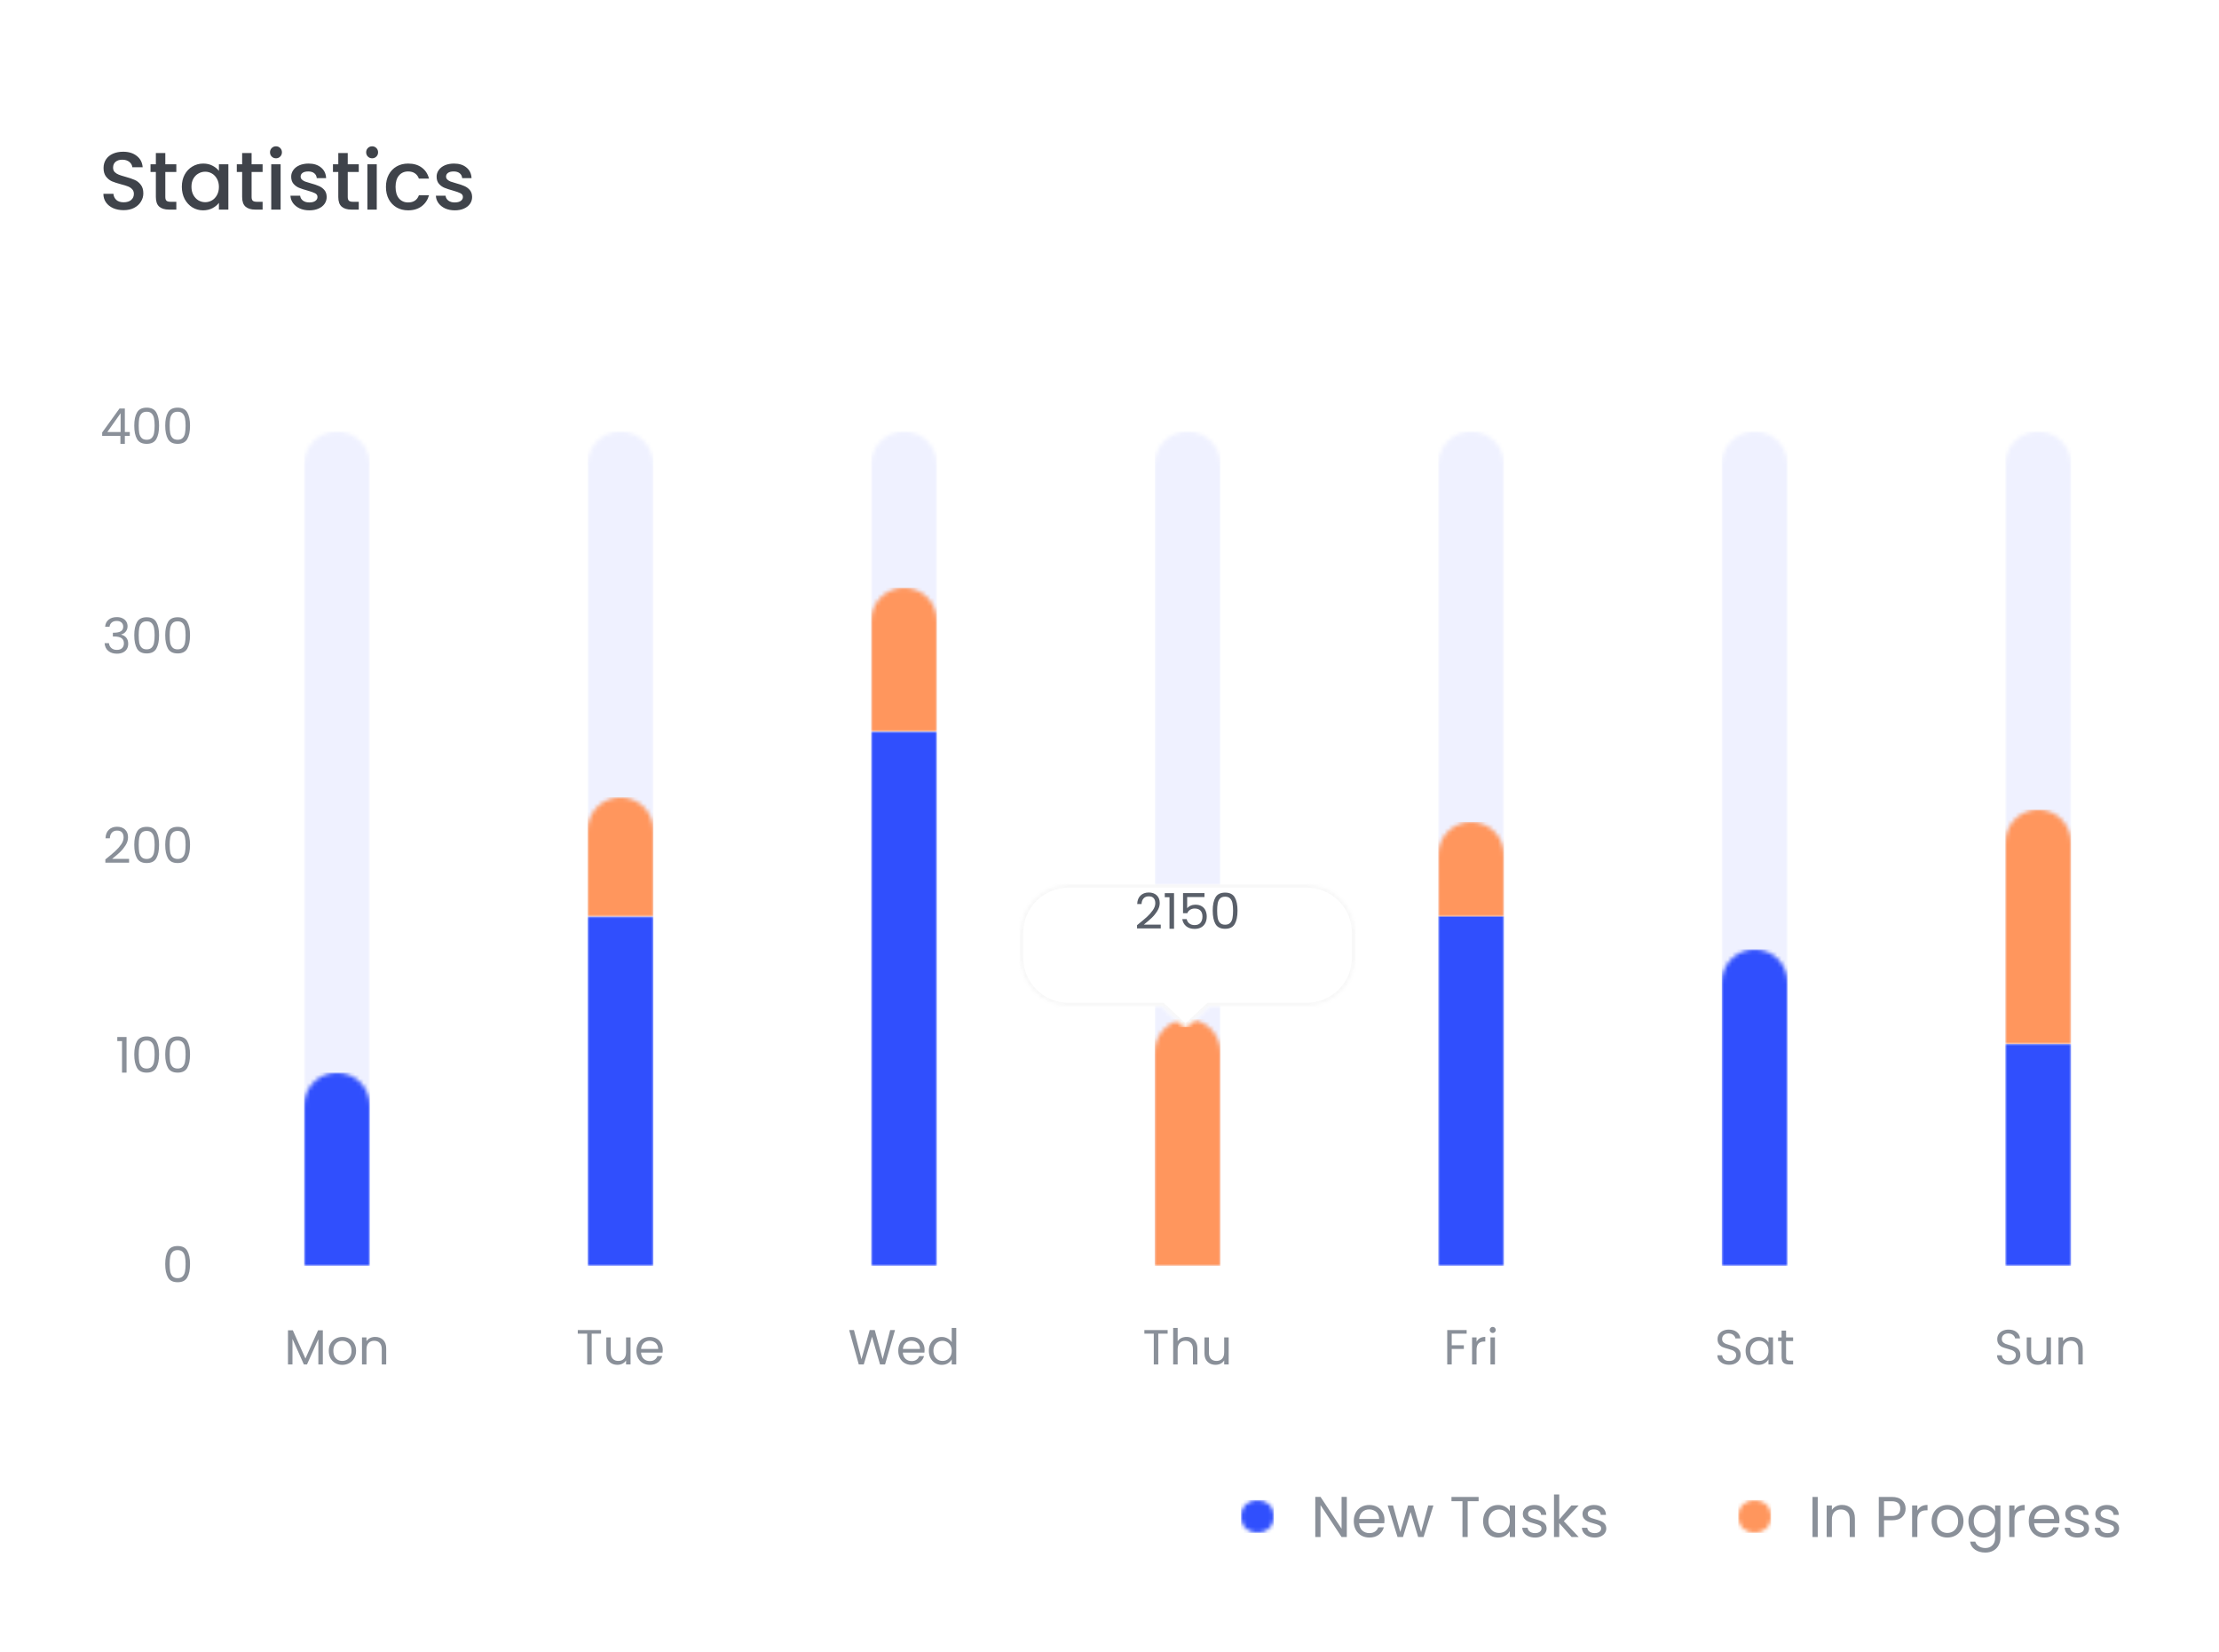 <svg width="540" height="402" viewBox="0 0 540 402" fill="none" xmlns="http://www.w3.org/2000/svg">
<g clip-path="url(#clip0_5340_6461)">
<g filter="url(#filter0_d_5340_6461)">
<mask id="mask0_5340_6461" style="mask-type:luminance" maskUnits="userSpaceOnUse" x="0" y="0" width="540" height="402">
<rect width="540" height="402" fill="white"/>
</mask>
<g mask="url(#mask0_5340_6461)">
<rect width="540" height="402" fill="white"/>
</g>
</g>
<path d="M442.352 364.242V374H441.078V364.242H442.352ZM448.261 366.188C449.195 366.188 449.951 366.473 450.529 367.042C451.108 367.602 451.397 368.414 451.397 369.478V374H450.137V369.66C450.137 368.895 449.946 368.311 449.563 367.91C449.181 367.499 448.658 367.294 447.995 367.294C447.323 367.294 446.787 367.504 446.385 367.924C445.993 368.344 445.797 368.955 445.797 369.758V374H444.523V366.328H445.797V367.42C446.049 367.028 446.39 366.725 446.819 366.51C447.258 366.295 447.739 366.188 448.261 366.188ZM463.735 367.098C463.735 367.91 463.455 368.587 462.895 369.128C462.344 369.66 461.499 369.926 460.361 369.926H458.485V374H457.211V364.242H460.361C461.462 364.242 462.297 364.508 462.867 365.04C463.445 365.572 463.735 366.258 463.735 367.098ZM460.361 368.876C461.07 368.876 461.593 368.722 461.929 368.414C462.265 368.106 462.433 367.667 462.433 367.098C462.433 365.894 461.742 365.292 460.361 365.292H458.485V368.876H460.361ZM466.592 367.574C466.816 367.135 467.134 366.795 467.544 366.552C467.964 366.309 468.473 366.188 469.07 366.188V367.504H468.734C467.306 367.504 466.592 368.279 466.592 369.828V374H465.318V366.328H466.592V367.574ZM473.887 374.126C473.168 374.126 472.515 373.963 471.927 373.636C471.348 373.309 470.891 372.847 470.555 372.25C470.228 371.643 470.065 370.943 470.065 370.15C470.065 369.366 470.233 368.675 470.569 368.078C470.914 367.471 471.381 367.009 471.969 366.692C472.557 366.365 473.215 366.202 473.943 366.202C474.671 366.202 475.329 366.365 475.917 366.692C476.505 367.009 476.967 367.467 477.303 368.064C477.648 368.661 477.821 369.357 477.821 370.15C477.821 370.943 477.644 371.643 477.289 372.25C476.944 372.847 476.472 373.309 475.875 373.636C475.278 373.963 474.615 374.126 473.887 374.126ZM473.887 373.006C474.344 373.006 474.774 372.899 475.175 372.684C475.576 372.469 475.898 372.147 476.141 371.718C476.393 371.289 476.519 370.766 476.519 370.15C476.519 369.534 476.398 369.011 476.155 368.582C475.912 368.153 475.595 367.835 475.203 367.63C474.811 367.415 474.386 367.308 473.929 367.308C473.462 367.308 473.033 367.415 472.641 367.63C472.258 367.835 471.95 368.153 471.717 368.582C471.484 369.011 471.367 369.534 471.367 370.15C471.367 370.775 471.479 371.303 471.703 371.732C471.936 372.161 472.244 372.483 472.627 372.698C473.01 372.903 473.43 373.006 473.887 373.006ZM482.66 366.202C483.323 366.202 483.901 366.347 484.396 366.636C484.9 366.925 485.273 367.289 485.516 367.728V366.328H486.804V374.168C486.804 374.868 486.655 375.489 486.356 376.03C486.057 376.581 485.628 377.01 485.068 377.318C484.517 377.626 483.873 377.78 483.136 377.78C482.128 377.78 481.288 377.542 480.616 377.066C479.944 376.59 479.547 375.941 479.426 375.12H480.686C480.826 375.587 481.115 375.96 481.554 376.24C481.993 376.529 482.52 376.674 483.136 376.674C483.836 376.674 484.405 376.455 484.844 376.016C485.292 375.577 485.516 374.961 485.516 374.168V372.558C485.264 373.006 484.891 373.379 484.396 373.678C483.901 373.977 483.323 374.126 482.66 374.126C481.979 374.126 481.358 373.958 480.798 373.622C480.247 373.286 479.813 372.815 479.496 372.208C479.179 371.601 479.02 370.911 479.02 370.136C479.02 369.352 479.179 368.666 479.496 368.078C479.813 367.481 480.247 367.019 480.798 366.692C481.358 366.365 481.979 366.202 482.66 366.202ZM485.516 370.15C485.516 369.571 485.399 369.067 485.166 368.638C484.933 368.209 484.615 367.882 484.214 367.658C483.822 367.425 483.388 367.308 482.912 367.308C482.436 367.308 482.002 367.42 481.61 367.644C481.218 367.868 480.905 368.195 480.672 368.624C480.439 369.053 480.322 369.557 480.322 370.136C480.322 370.724 480.439 371.237 480.672 371.676C480.905 372.105 481.218 372.437 481.61 372.67C482.002 372.894 482.436 373.006 482.912 373.006C483.388 373.006 483.822 372.894 484.214 372.67C484.615 372.437 484.933 372.105 485.166 371.676C485.399 371.237 485.516 370.729 485.516 370.15ZM490.231 367.574C490.455 367.135 490.772 366.795 491.183 366.552C491.603 366.309 492.112 366.188 492.709 366.188V367.504H492.373C490.945 367.504 490.231 368.279 490.231 369.828V374H488.957V366.328H490.231V367.574ZM501.18 369.87C501.18 370.113 501.166 370.369 501.138 370.64H495.006C495.052 371.396 495.309 371.989 495.776 372.418C496.252 372.838 496.826 373.048 497.498 373.048C498.048 373.048 498.506 372.922 498.87 372.67C499.243 372.409 499.504 372.063 499.654 371.634H501.026C500.82 372.371 500.41 372.973 499.794 373.44C499.178 373.897 498.412 374.126 497.498 374.126C496.77 374.126 496.116 373.963 495.538 373.636C494.968 373.309 494.52 372.847 494.194 372.25C493.867 371.643 493.704 370.943 493.704 370.15C493.704 369.357 493.862 368.661 494.18 368.064C494.497 367.467 494.94 367.009 495.51 366.692C496.088 366.365 496.751 366.202 497.498 366.202C498.226 366.202 498.87 366.361 499.43 366.678C499.99 366.995 500.419 367.434 500.718 367.994C501.026 368.545 501.18 369.17 501.18 369.87ZM499.864 369.604C499.864 369.119 499.756 368.703 499.542 368.358C499.327 368.003 499.033 367.737 498.66 367.56C498.296 367.373 497.89 367.28 497.442 367.28C496.798 367.28 496.247 367.485 495.79 367.896C495.342 368.307 495.085 368.876 495.02 369.604H499.864ZM505.577 374.126C504.989 374.126 504.462 374.028 503.995 373.832C503.529 373.627 503.16 373.347 502.889 372.992C502.619 372.628 502.469 372.213 502.441 371.746H503.757C503.795 372.129 503.972 372.441 504.289 372.684C504.616 372.927 505.041 373.048 505.563 373.048C506.049 373.048 506.431 372.941 506.711 372.726C506.991 372.511 507.131 372.241 507.131 371.914C507.131 371.578 506.982 371.331 506.683 371.172C506.385 371.004 505.923 370.841 505.297 370.682C504.728 370.533 504.261 370.383 503.897 370.234C503.543 370.075 503.235 369.847 502.973 369.548C502.721 369.24 502.595 368.839 502.595 368.344C502.595 367.952 502.712 367.593 502.945 367.266C503.179 366.939 503.51 366.683 503.939 366.496C504.369 366.3 504.859 366.202 505.409 366.202C506.259 366.202 506.945 366.417 507.467 366.846C507.99 367.275 508.27 367.863 508.307 368.61H507.033C507.005 368.209 506.842 367.887 506.543 367.644C506.254 367.401 505.862 367.28 505.367 367.28C504.91 367.28 504.546 367.378 504.275 367.574C504.005 367.77 503.869 368.027 503.869 368.344C503.869 368.596 503.949 368.806 504.107 368.974C504.275 369.133 504.481 369.263 504.723 369.366C504.975 369.459 505.321 369.567 505.759 369.688C506.31 369.837 506.758 369.987 507.103 370.136C507.449 370.276 507.743 370.491 507.985 370.78C508.237 371.069 508.368 371.447 508.377 371.914C508.377 372.334 508.261 372.712 508.027 373.048C507.794 373.384 507.463 373.65 507.033 373.846C506.613 374.033 506.128 374.126 505.577 374.126ZM512.892 374.126C512.304 374.126 511.776 374.028 511.31 373.832C510.843 373.627 510.474 373.347 510.204 372.992C509.933 372.628 509.784 372.213 509.756 371.746H511.072C511.109 372.129 511.286 372.441 511.604 372.684C511.93 372.927 512.355 373.048 512.878 373.048C513.363 373.048 513.746 372.941 514.026 372.726C514.306 372.511 514.446 372.241 514.446 371.914C514.446 371.578 514.296 371.331 513.998 371.172C513.699 371.004 513.237 370.841 512.612 370.682C512.042 370.533 511.576 370.383 511.212 370.234C510.857 370.075 510.549 369.847 510.288 369.548C510.036 369.24 509.91 368.839 509.91 368.344C509.91 367.952 510.026 367.593 510.26 367.266C510.493 366.939 510.824 366.683 511.254 366.496C511.683 366.3 512.173 366.202 512.724 366.202C513.573 366.202 514.259 366.417 514.782 366.846C515.304 367.275 515.584 367.863 515.622 368.61H514.348C514.32 368.209 514.156 367.887 513.858 367.644C513.568 367.401 513.176 367.28 512.682 367.28C512.224 367.28 511.86 367.378 511.59 367.574C511.319 367.77 511.184 368.027 511.184 368.344C511.184 368.596 511.263 368.806 511.422 368.974C511.59 369.133 511.795 369.263 512.038 369.366C512.29 369.459 512.635 369.567 513.074 369.688C513.624 369.837 514.072 369.987 514.418 370.136C514.763 370.276 515.057 370.491 515.3 370.78C515.552 371.069 515.682 371.447 515.692 371.914C515.692 372.334 515.575 372.712 515.342 373.048C515.108 373.384 514.777 373.65 514.348 373.846C513.928 374.033 513.442 374.126 512.892 374.126Z" fill="#8A9099"/>
<mask id="mask1_5340_6461" style="mask-type:luminance" maskUnits="userSpaceOnUse" x="423" y="365" width="8" height="8">
<circle cx="427" cy="369" r="4" fill="white"/>
</mask>
<g mask="url(#mask1_5340_6461)">
<rect x="423" y="365" width="8" height="8" fill="#FF965D"/>
</g>
<path d="M327.75 374H326.476L321.352 366.23V374H320.078V364.228H321.352L326.476 371.984V364.228H327.75V374ZM336.922 369.87C336.922 370.113 336.908 370.369 336.88 370.64H330.748C330.794 371.396 331.051 371.989 331.518 372.418C331.994 372.838 332.568 373.048 333.24 373.048C333.79 373.048 334.248 372.922 334.612 372.67C334.985 372.409 335.246 372.063 335.396 371.634H336.768C336.562 372.371 336.152 372.973 335.536 373.44C334.92 373.897 334.154 374.126 333.24 374.126C332.512 374.126 331.858 373.963 331.28 373.636C330.71 373.309 330.262 372.847 329.936 372.25C329.609 371.643 329.446 370.943 329.446 370.15C329.446 369.357 329.604 368.661 329.922 368.064C330.239 367.467 330.682 367.009 331.252 366.692C331.83 366.365 332.493 366.202 333.24 366.202C333.968 366.202 334.612 366.361 335.172 366.678C335.732 366.995 336.161 367.434 336.46 367.994C336.768 368.545 336.922 369.17 336.922 369.87ZM335.606 369.604C335.606 369.119 335.498 368.703 335.284 368.358C335.069 368.003 334.775 367.737 334.402 367.56C334.038 367.373 333.632 367.28 333.184 367.28C332.54 367.28 331.989 367.485 331.532 367.896C331.084 368.307 330.827 368.876 330.762 369.604H335.606ZM348.823 366.328L346.429 374H345.113L343.265 367.91L341.417 374H340.101L337.693 366.328H338.995L340.759 372.768L342.663 366.328H343.965L345.827 372.782L347.563 366.328H348.823ZM359.826 364.242V365.278H357.166V374H355.892V365.278H353.218V364.242H359.826ZM360.918 370.136C360.918 369.352 361.077 368.666 361.394 368.078C361.712 367.481 362.146 367.019 362.696 366.692C363.256 366.365 363.877 366.202 364.558 366.202C365.23 366.202 365.814 366.347 366.308 366.636C366.803 366.925 367.172 367.289 367.414 367.728V366.328H368.702V374H367.414V372.572C367.162 373.02 366.784 373.393 366.28 373.692C365.786 373.981 365.207 374.126 364.544 374.126C363.863 374.126 363.247 373.958 362.696 373.622C362.146 373.286 361.712 372.815 361.394 372.208C361.077 371.601 360.918 370.911 360.918 370.136ZM367.414 370.15C367.414 369.571 367.298 369.067 367.064 368.638C366.831 368.209 366.514 367.882 366.112 367.658C365.72 367.425 365.286 367.308 364.81 367.308C364.334 367.308 363.9 367.42 363.508 367.644C363.116 367.868 362.804 368.195 362.57 368.624C362.337 369.053 362.22 369.557 362.22 370.136C362.22 370.724 362.337 371.237 362.57 371.676C362.804 372.105 363.116 372.437 363.508 372.67C363.9 372.894 364.334 373.006 364.81 373.006C365.286 373.006 365.72 372.894 366.112 372.67C366.514 372.437 366.831 372.105 367.064 371.676C367.298 371.237 367.414 370.729 367.414 370.15ZM373.571 374.126C372.983 374.126 372.456 374.028 371.989 373.832C371.523 373.627 371.154 373.347 370.883 372.992C370.613 372.628 370.463 372.213 370.435 371.746H371.751C371.789 372.129 371.966 372.441 372.283 372.684C372.61 372.927 373.035 373.048 373.557 373.048C374.043 373.048 374.425 372.941 374.705 372.726C374.985 372.511 375.125 372.241 375.125 371.914C375.125 371.578 374.976 371.331 374.677 371.172C374.379 371.004 373.917 370.841 373.291 370.682C372.722 370.533 372.255 370.383 371.891 370.234C371.537 370.075 371.229 369.847 370.967 369.548C370.715 369.24 370.589 368.839 370.589 368.344C370.589 367.952 370.706 367.593 370.939 367.266C371.173 366.939 371.504 366.683 371.933 366.496C372.363 366.3 372.853 366.202 373.403 366.202C374.253 366.202 374.939 366.417 375.461 366.846C375.984 367.275 376.264 367.863 376.301 368.61H375.027C374.999 368.209 374.836 367.887 374.537 367.644C374.248 367.401 373.856 367.28 373.361 367.28C372.904 367.28 372.54 367.378 372.269 367.574C371.999 367.77 371.863 368.027 371.863 368.344C371.863 368.596 371.943 368.806 372.101 368.974C372.269 369.133 372.475 369.263 372.717 369.366C372.969 369.459 373.315 369.567 373.753 369.688C374.304 369.837 374.752 369.987 375.097 370.136C375.443 370.276 375.737 370.491 375.979 370.78C376.231 371.069 376.362 371.447 376.371 371.914C376.371 372.334 376.255 372.712 376.021 373.048C375.788 373.384 375.457 373.65 375.027 373.846C374.607 374.033 374.122 374.126 373.571 374.126ZM382.454 374L379.444 370.612V374H378.17V363.64H379.444V369.73L382.398 366.328H384.176L380.564 370.15L384.19 374H382.454ZM388.091 374.126C387.503 374.126 386.976 374.028 386.509 373.832C386.042 373.627 385.674 373.347 385.403 372.992C385.132 372.628 384.983 372.213 384.955 371.746H386.271C386.308 372.129 386.486 372.441 386.803 372.684C387.13 372.927 387.554 373.048 388.077 373.048C388.562 373.048 388.945 372.941 389.225 372.726C389.505 372.511 389.645 372.241 389.645 371.914C389.645 371.578 389.496 371.331 389.197 371.172C388.898 371.004 388.436 370.841 387.811 370.682C387.242 370.533 386.775 370.383 386.411 370.234C386.056 370.075 385.748 369.847 385.487 369.548C385.235 369.24 385.109 368.839 385.109 368.344C385.109 367.952 385.226 367.593 385.459 367.266C385.692 366.939 386.024 366.683 386.453 366.496C386.882 366.3 387.372 366.202 387.923 366.202C388.772 366.202 389.458 366.417 389.981 366.846C390.504 367.275 390.784 367.863 390.821 368.61H389.547C389.519 368.209 389.356 367.887 389.057 367.644C388.768 367.401 388.376 367.28 387.881 367.28C387.424 367.28 387.06 367.378 386.789 367.574C386.518 367.77 386.383 368.027 386.383 368.344C386.383 368.596 386.462 368.806 386.621 368.974C386.789 369.133 386.994 369.263 387.237 369.366C387.489 369.459 387.834 369.567 388.273 369.688C388.824 369.837 389.272 369.987 389.617 370.136C389.962 370.276 390.256 370.491 390.499 370.78C390.751 371.069 390.882 371.447 390.891 371.914C390.891 372.334 390.774 372.712 390.541 373.048C390.308 373.384 389.976 373.65 389.547 373.846C389.127 374.033 388.642 374.126 388.091 374.126Z" fill="#8A9099"/>
<mask id="mask2_5340_6461" style="mask-type:luminance" maskUnits="userSpaceOnUse" x="302" y="365" width="8" height="8">
<circle cx="306" cy="369" r="4" fill="white"/>
</mask>
<g mask="url(#mask2_5340_6461)">
<rect x="302" y="365" width="8" height="8" fill="#304FFD"/>
</g>
<g clip-path="url(#clip1_5340_6461)">
<path d="M78.564 323.696V332H77.472V325.808L74.712 332H73.944L71.172 325.796V332H70.08V323.696H71.256L74.328 330.56L77.4 323.696H78.564ZM83.284 332.108C82.668 332.108 82.108 331.968 81.604 331.688C81.108 331.408 80.716 331.012 80.428 330.5C80.148 329.98 80.008 329.38 80.008 328.7C80.008 328.028 80.152 327.436 80.44 326.924C80.736 326.404 81.136 326.008 81.64 325.736C82.144 325.456 82.708 325.316 83.332 325.316C83.956 325.316 84.52 325.456 85.024 325.736C85.528 326.008 85.924 326.4 86.212 326.912C86.508 327.424 86.656 328.02 86.656 328.7C86.656 329.38 86.504 329.98 86.2 330.5C85.904 331.012 85.5 331.408 84.988 331.688C84.476 331.968 83.908 332.108 83.284 332.108ZM83.284 331.148C83.676 331.148 84.044 331.056 84.388 330.872C84.732 330.688 85.008 330.412 85.216 330.044C85.432 329.676 85.54 329.228 85.54 328.7C85.54 328.172 85.436 327.724 85.228 327.356C85.02 326.988 84.748 326.716 84.412 326.54C84.076 326.356 83.712 326.264 83.32 326.264C82.92 326.264 82.552 326.356 82.216 326.54C81.888 326.716 81.624 326.988 81.424 327.356C81.224 327.724 81.124 328.172 81.124 328.7C81.124 329.236 81.22 329.688 81.412 330.056C81.612 330.424 81.876 330.7 82.204 330.884C82.532 331.06 82.892 331.148 83.284 331.148ZM91.296 325.304C92.096 325.304 92.744 325.548 93.24 326.036C93.736 326.516 93.984 327.212 93.984 328.124V332H92.904V328.28C92.904 327.624 92.74 327.124 92.412 326.78C92.084 326.428 91.636 326.252 91.068 326.252C90.492 326.252 90.032 326.432 89.688 326.792C89.352 327.152 89.184 327.676 89.184 328.364V332H88.092V325.424H89.184V326.36C89.4 326.024 89.692 325.764 90.06 325.58C90.436 325.396 90.848 325.304 91.296 325.304Z" fill="#8A9099"/>
<path d="M146.267 323.636V324.524H143.987V332H142.895V324.524H140.603V323.636H146.267ZM153.444 325.424V332H152.352V331.028C152.144 331.364 151.852 331.628 151.476 331.82C151.108 332.004 150.7 332.096 150.252 332.096C149.74 332.096 149.28 331.992 148.872 331.784C148.464 331.568 148.14 331.248 147.9 330.824C147.668 330.4 147.552 329.884 147.552 329.276V325.424H148.632V329.132C148.632 329.78 148.796 330.28 149.124 330.632C149.452 330.976 149.9 331.148 150.468 331.148C151.052 331.148 151.512 330.968 151.848 330.608C152.184 330.248 152.352 329.724 152.352 329.036V325.424H153.444ZM161.287 328.46C161.287 328.668 161.275 328.888 161.251 329.12H155.995C156.035 329.768 156.255 330.276 156.655 330.644C157.063 331.004 157.555 331.184 158.131 331.184C158.603 331.184 158.995 331.076 159.307 330.86C159.627 330.636 159.851 330.34 159.979 329.972H161.155C160.979 330.604 160.627 331.12 160.099 331.52C159.571 331.912 158.915 332.108 158.131 332.108C157.507 332.108 156.947 331.968 156.451 331.688C155.963 331.408 155.579 331.012 155.299 330.5C155.019 329.98 154.879 329.38 154.879 328.7C154.879 328.02 155.015 327.424 155.287 326.912C155.559 326.4 155.939 326.008 156.427 325.736C156.923 325.456 157.491 325.316 158.131 325.316C158.755 325.316 159.307 325.452 159.787 325.724C160.267 325.996 160.635 326.372 160.891 326.852C161.155 327.324 161.287 327.86 161.287 328.46ZM160.159 328.232C160.159 327.816 160.067 327.46 159.883 327.164C159.699 326.86 159.447 326.632 159.127 326.48C158.815 326.32 158.467 326.24 158.083 326.24C157.531 326.24 157.059 326.416 156.667 326.768C156.283 327.12 156.063 327.608 156.007 328.232H160.159Z" fill="#8A9099"/>
<path d="M217.807 323.636L215.383 332H214.159L212.215 325.268L210.199 332L208.987 332.012L206.647 323.636H207.811L209.635 330.728L211.651 323.636H212.875L214.795 330.704L216.631 323.636H217.807ZM225.002 328.46C225.002 328.668 224.99 328.888 224.966 329.12H219.71C219.75 329.768 219.97 330.276 220.37 330.644C220.778 331.004 221.27 331.184 221.846 331.184C222.318 331.184 222.71 331.076 223.022 330.86C223.342 330.636 223.566 330.34 223.694 329.972H224.87C224.694 330.604 224.342 331.12 223.814 331.52C223.286 331.912 222.63 332.108 221.846 332.108C221.222 332.108 220.662 331.968 220.166 331.688C219.678 331.408 219.294 331.012 219.014 330.5C218.734 329.98 218.594 329.38 218.594 328.7C218.594 328.02 218.73 327.424 219.002 326.912C219.274 326.4 219.654 326.008 220.142 325.736C220.638 325.456 221.206 325.316 221.846 325.316C222.47 325.316 223.022 325.452 223.502 325.724C223.982 325.996 224.35 326.372 224.606 326.852C224.87 327.324 225.002 327.86 225.002 328.46ZM223.874 328.232C223.874 327.816 223.782 327.46 223.598 327.164C223.414 326.86 223.162 326.632 222.842 326.48C222.53 326.32 222.182 326.24 221.798 326.24C221.246 326.24 220.774 326.416 220.382 326.768C219.998 327.12 219.778 327.608 219.722 328.232H223.874ZM226.036 328.688C226.036 328.016 226.172 327.428 226.444 326.924C226.716 326.412 227.088 326.016 227.56 325.736C228.04 325.456 228.576 325.316 229.168 325.316C229.68 325.316 230.156 325.436 230.596 325.676C231.036 325.908 231.372 326.216 231.604 326.6V323.12H232.708V332H231.604V330.764C231.388 331.156 231.068 331.48 230.644 331.736C230.22 331.984 229.724 332.108 229.156 332.108C228.572 332.108 228.04 331.964 227.56 331.676C227.088 331.388 226.716 330.984 226.444 330.464C226.172 329.944 226.036 329.352 226.036 328.688ZM231.604 328.7C231.604 328.204 231.504 327.772 231.304 327.404C231.104 327.036 230.832 326.756 230.488 326.564C230.152 326.364 229.78 326.264 229.372 326.264C228.964 326.264 228.592 326.36 228.256 326.552C227.92 326.744 227.652 327.024 227.452 327.392C227.252 327.76 227.152 328.192 227.152 328.688C227.152 329.192 227.252 329.632 227.452 330.008C227.652 330.376 227.92 330.66 228.256 330.86C228.592 331.052 228.964 331.148 229.372 331.148C229.78 331.148 230.152 331.052 230.488 330.86C230.832 330.66 231.104 330.376 231.304 330.008C231.504 329.632 231.604 329.196 231.604 328.7Z" fill="#8A9099"/>
<path d="M284.15 323.636V324.524H281.87V332H280.778V324.524H278.486V323.636H284.15ZM288.758 325.304C289.254 325.304 289.702 325.412 290.102 325.628C290.502 325.836 290.814 326.152 291.038 326.576C291.27 327 291.386 327.516 291.386 328.124V332H290.306V328.28C290.306 327.624 290.142 327.124 289.814 326.78C289.486 326.428 289.038 326.252 288.47 326.252C287.894 326.252 287.434 326.432 287.09 326.792C286.754 327.152 286.586 327.676 286.586 328.364V332H285.494V323.12H286.586V326.36C286.802 326.024 287.098 325.764 287.474 325.58C287.858 325.396 288.286 325.304 288.758 325.304ZM299.002 325.424V332H297.91V331.028C297.702 331.364 297.41 331.628 297.034 331.82C296.666 332.004 296.258 332.096 295.81 332.096C295.298 332.096 294.838 331.992 294.43 331.784C294.022 331.568 293.698 331.248 293.458 330.824C293.226 330.4 293.11 329.884 293.11 329.276V325.424H294.19V329.132C294.19 329.78 294.354 330.28 294.682 330.632C295.01 330.976 295.458 331.148 296.026 331.148C296.61 331.148 297.07 330.968 297.406 330.608C297.742 330.248 297.91 329.724 297.91 329.036V325.424H299.002Z" fill="#8A9099"/>
<path d="M356.914 323.636V324.524H353.278V327.344H356.23V328.232H353.278V332H352.186V323.636H356.914ZM359.325 326.492C359.517 326.116 359.789 325.824 360.141 325.616C360.501 325.408 360.937 325.304 361.449 325.304V326.432H361.161C359.937 326.432 359.325 327.096 359.325 328.424V332H358.233V325.424H359.325V326.492ZM363.273 324.356C363.065 324.356 362.889 324.284 362.745 324.14C362.601 323.996 362.529 323.82 362.529 323.612C362.529 323.404 362.601 323.228 362.745 323.084C362.889 322.94 363.065 322.868 363.273 322.868C363.473 322.868 363.641 322.94 363.777 323.084C363.921 323.228 363.993 323.404 363.993 323.612C363.993 323.82 363.921 323.996 363.777 324.14C363.641 324.284 363.473 324.356 363.273 324.356ZM363.801 325.424V332H362.709V325.424H363.801Z" fill="#8A9099"/>
<path d="M420.814 332.084C420.262 332.084 419.766 331.988 419.326 331.796C418.894 331.596 418.554 331.324 418.306 330.98C418.058 330.628 417.93 330.224 417.922 329.768H419.086C419.126 330.16 419.286 330.492 419.566 330.764C419.854 331.028 420.27 331.16 420.814 331.16C421.334 331.16 421.742 331.032 422.038 330.776C422.342 330.512 422.494 330.176 422.494 329.768C422.494 329.448 422.406 329.188 422.23 328.988C422.054 328.788 421.834 328.636 421.57 328.532C421.306 328.428 420.95 328.316 420.502 328.196C419.95 328.052 419.506 327.908 419.17 327.764C418.842 327.62 418.558 327.396 418.318 327.092C418.086 326.78 417.97 326.364 417.97 325.844C417.97 325.388 418.086 324.984 418.318 324.632C418.55 324.28 418.874 324.008 419.29 323.816C419.714 323.624 420.198 323.528 420.742 323.528C421.526 323.528 422.166 323.724 422.662 324.116C423.166 324.508 423.45 325.028 423.514 325.676H422.314C422.274 325.356 422.106 325.076 421.81 324.836C421.514 324.588 421.122 324.464 420.634 324.464C420.178 324.464 419.806 324.584 419.518 324.824C419.23 325.056 419.086 325.384 419.086 325.808C419.086 326.112 419.17 326.36 419.338 326.552C419.514 326.744 419.726 326.892 419.974 326.996C420.23 327.092 420.586 327.204 421.042 327.332C421.594 327.484 422.038 327.636 422.374 327.788C422.71 327.932 422.998 328.16 423.238 328.472C423.478 328.776 423.598 329.192 423.598 329.72C423.598 330.128 423.49 330.512 423.274 330.872C423.058 331.232 422.738 331.524 422.314 331.748C421.89 331.972 421.39 332.084 420.814 332.084ZM424.797 328.688C424.797 328.016 424.933 327.428 425.205 326.924C425.477 326.412 425.849 326.016 426.321 325.736C426.801 325.456 427.333 325.316 427.917 325.316C428.493 325.316 428.993 325.44 429.417 325.688C429.841 325.936 430.157 326.248 430.365 326.624V325.424H431.469V332H430.365V330.776C430.149 331.16 429.825 331.48 429.393 331.736C428.969 331.984 428.473 332.108 427.905 332.108C427.321 332.108 426.793 331.964 426.321 331.676C425.849 331.388 425.477 330.984 425.205 330.464C424.933 329.944 424.797 329.352 424.797 328.688ZM430.365 328.7C430.365 328.204 430.265 327.772 430.065 327.404C429.865 327.036 429.593 326.756 429.249 326.564C428.913 326.364 428.541 326.264 428.133 326.264C427.725 326.264 427.353 326.36 427.017 326.552C426.681 326.744 426.413 327.024 426.213 327.392C426.013 327.76 425.913 328.192 425.913 328.688C425.913 329.192 426.013 329.632 426.213 330.008C426.413 330.376 426.681 330.66 427.017 330.86C427.353 331.052 427.725 331.148 428.133 331.148C428.541 331.148 428.913 331.052 429.249 330.86C429.593 330.66 429.865 330.376 430.065 330.008C430.265 329.632 430.365 329.196 430.365 328.7ZM434.647 326.324V330.2C434.647 330.52 434.715 330.748 434.851 330.884C434.987 331.012 435.223 331.076 435.559 331.076H436.363V332H435.379C434.771 332 434.315 331.86 434.011 331.58C433.707 331.3 433.555 330.84 433.555 330.2V326.324H432.703V325.424H433.555V323.768H434.647V325.424H436.363V326.324H434.647Z" fill="#8A9099"/>
<path d="M488.879 332.084C488.327 332.084 487.831 331.988 487.391 331.796C486.959 331.596 486.619 331.324 486.371 330.98C486.123 330.628 485.995 330.224 485.987 329.768H487.151C487.191 330.16 487.351 330.492 487.631 330.764C487.919 331.028 488.335 331.16 488.879 331.16C489.399 331.16 489.807 331.032 490.103 330.776C490.407 330.512 490.559 330.176 490.559 329.768C490.559 329.448 490.471 329.188 490.295 328.988C490.119 328.788 489.899 328.636 489.635 328.532C489.371 328.428 489.015 328.316 488.567 328.196C488.015 328.052 487.571 327.908 487.235 327.764C486.907 327.62 486.623 327.396 486.383 327.092C486.151 326.78 486.035 326.364 486.035 325.844C486.035 325.388 486.151 324.984 486.383 324.632C486.615 324.28 486.939 324.008 487.355 323.816C487.779 323.624 488.263 323.528 488.807 323.528C489.591 323.528 490.231 323.724 490.727 324.116C491.231 324.508 491.515 325.028 491.579 325.676H490.379C490.339 325.356 490.171 325.076 489.875 324.836C489.579 324.588 489.187 324.464 488.699 324.464C488.243 324.464 487.871 324.584 487.583 324.824C487.295 325.056 487.151 325.384 487.151 325.808C487.151 326.112 487.235 326.36 487.403 326.552C487.579 326.744 487.791 326.892 488.039 326.996C488.295 327.092 488.651 327.204 489.107 327.332C489.659 327.484 490.103 327.636 490.439 327.788C490.775 327.932 491.063 328.16 491.303 328.472C491.543 328.776 491.663 329.192 491.663 329.72C491.663 330.128 491.555 330.512 491.339 330.872C491.123 331.232 490.803 331.524 490.379 331.748C489.955 331.972 489.455 332.084 488.879 332.084ZM499.102 325.424V332H498.01V331.028C497.802 331.364 497.51 331.628 497.134 331.82C496.766 332.004 496.358 332.096 495.91 332.096C495.398 332.096 494.938 331.992 494.53 331.784C494.122 331.568 493.798 331.248 493.558 330.824C493.326 330.4 493.21 329.884 493.21 329.276V325.424H494.29V329.132C494.29 329.78 494.454 330.28 494.782 330.632C495.11 330.976 495.558 331.148 496.126 331.148C496.71 331.148 497.17 330.968 497.506 330.608C497.842 330.248 498.01 329.724 498.01 329.036V325.424H499.102ZM504.149 325.304C504.949 325.304 505.597 325.548 506.093 326.036C506.589 326.516 506.837 327.212 506.837 328.124V332H505.757V328.28C505.757 327.624 505.593 327.124 505.265 326.78C504.937 326.428 504.489 326.252 503.921 326.252C503.345 326.252 502.885 326.432 502.541 326.792C502.205 327.152 502.037 327.676 502.037 328.364V332H500.945V325.424H502.037V326.36C502.253 326.024 502.545 325.764 502.913 325.58C503.289 325.396 503.701 325.304 504.149 325.304Z" fill="#8A9099"/>
</g>
<g clip-path="url(#clip2_5340_6461)">
<path d="M24.863 106.068V105.24L29.075 99.408H30.383V105.12H31.583V106.068H30.383V108H29.303V106.068H24.863ZM29.351 100.548L26.123 105.12H29.351V100.548ZM32.674 103.572C32.674 102.196 32.898 101.124 33.346 100.356C33.794 99.58 34.578 99.192 35.698 99.192C36.81 99.192 37.59 99.58 38.038 100.356C38.486 101.124 38.71 102.196 38.71 103.572C38.71 104.972 38.486 106.06 38.038 106.836C37.59 107.612 36.81 108 35.698 108C34.578 108 33.794 107.612 33.346 106.836C32.898 106.06 32.674 104.972 32.674 103.572ZM37.63 103.572C37.63 102.876 37.582 102.288 37.486 101.808C37.398 101.32 37.21 100.928 36.922 100.632C36.642 100.336 36.234 100.188 35.698 100.188C35.154 100.188 34.738 100.336 34.45 100.632C34.17 100.928 33.982 101.32 33.886 101.808C33.798 102.288 33.754 102.876 33.754 103.572C33.754 104.292 33.798 104.896 33.886 105.384C33.982 105.872 34.17 106.264 34.45 106.56C34.738 106.856 35.154 107.004 35.698 107.004C36.234 107.004 36.642 106.856 36.922 106.56C37.21 106.264 37.398 105.872 37.486 105.384C37.582 104.896 37.63 104.292 37.63 103.572ZM40.209 103.572C40.209 102.196 40.433 101.124 40.881 100.356C41.329 99.58 42.113 99.192 43.233 99.192C44.345 99.192 45.125 99.58 45.573 100.356C46.021 101.124 46.245 102.196 46.245 103.572C46.245 104.972 46.021 106.06 45.573 106.836C45.125 107.612 44.345 108 43.233 108C42.113 108 41.329 107.612 40.881 106.836C40.433 106.06 40.209 104.972 40.209 103.572ZM45.165 103.572C45.165 102.876 45.117 102.288 45.021 101.808C44.933 101.32 44.745 100.928 44.457 100.632C44.177 100.336 43.769 100.188 43.233 100.188C42.689 100.188 42.273 100.336 41.985 100.632C41.705 100.928 41.517 101.32 41.421 101.808C41.333 102.288 41.289 102.876 41.289 103.572C41.289 104.292 41.333 104.896 41.421 105.384C41.517 105.872 41.705 106.264 41.985 106.56C42.273 106.856 42.689 107.004 43.233 107.004C43.769 107.004 44.177 106.856 44.457 106.56C44.745 106.264 44.933 105.872 45.021 105.384C45.117 104.896 45.165 104.292 45.165 103.572Z" fill="#8A9099"/>
<path d="M25.583 152.508C25.639 151.772 25.923 151.196 26.435 150.78C26.947 150.364 27.611 150.156 28.427 150.156C28.971 150.156 29.439 150.256 29.831 150.456C30.231 150.648 30.531 150.912 30.731 151.248C30.939 151.584 31.043 151.964 31.043 152.388C31.043 152.884 30.899 153.312 30.611 153.672C30.331 154.032 29.963 154.264 29.507 154.368V154.428C30.027 154.556 30.439 154.808 30.743 155.184C31.047 155.56 31.199 156.052 31.199 156.66C31.199 157.116 31.095 157.528 30.887 157.896C30.679 158.256 30.367 158.54 29.951 158.748C29.535 158.956 29.035 159.06 28.451 159.06C27.603 159.06 26.907 158.84 26.363 158.4C25.819 157.952 25.515 157.32 25.451 156.504H26.507C26.563 156.984 26.759 157.376 27.095 157.68C27.431 157.984 27.879 158.136 28.439 158.136C28.999 158.136 29.423 157.992 29.711 157.704C30.007 157.408 30.155 157.028 30.155 156.564C30.155 155.964 29.955 155.532 29.555 155.268C29.155 155.004 28.551 154.872 27.743 154.872H27.467V153.96H27.755C28.491 153.952 29.047 153.832 29.423 153.6C29.799 153.36 29.987 152.992 29.987 152.496C29.987 152.072 29.847 151.732 29.567 151.476C29.295 151.22 28.903 151.092 28.391 151.092C27.895 151.092 27.495 151.22 27.191 151.476C26.887 151.732 26.707 152.076 26.651 152.508H25.583ZM32.674 154.572C32.674 153.196 32.898 152.124 33.346 151.356C33.794 150.58 34.578 150.192 35.698 150.192C36.81 150.192 37.59 150.58 38.038 151.356C38.486 152.124 38.71 153.196 38.71 154.572C38.71 155.972 38.486 157.06 38.038 157.836C37.59 158.612 36.81 159 35.698 159C34.578 159 33.794 158.612 33.346 157.836C32.898 157.06 32.674 155.972 32.674 154.572ZM37.63 154.572C37.63 153.876 37.582 153.288 37.486 152.808C37.398 152.32 37.21 151.928 36.922 151.632C36.642 151.336 36.234 151.188 35.698 151.188C35.154 151.188 34.738 151.336 34.45 151.632C34.17 151.928 33.982 152.32 33.886 152.808C33.798 153.288 33.754 153.876 33.754 154.572C33.754 155.292 33.798 155.896 33.886 156.384C33.982 156.872 34.17 157.264 34.45 157.56C34.738 157.856 35.154 158.004 35.698 158.004C36.234 158.004 36.642 157.856 36.922 157.56C37.21 157.264 37.398 156.872 37.486 156.384C37.582 155.896 37.63 155.292 37.63 154.572ZM40.209 154.572C40.209 153.196 40.433 152.124 40.881 151.356C41.329 150.58 42.113 150.192 43.233 150.192C44.345 150.192 45.125 150.58 45.573 151.356C46.021 152.124 46.245 153.196 46.245 154.572C46.245 155.972 46.021 157.06 45.573 157.836C45.125 158.612 44.345 159 43.233 159C42.113 159 41.329 158.612 40.881 157.836C40.433 157.06 40.209 155.972 40.209 154.572ZM45.165 154.572C45.165 153.876 45.117 153.288 45.021 152.808C44.933 152.32 44.745 151.928 44.457 151.632C44.177 151.336 43.769 151.188 43.233 151.188C42.689 151.188 42.273 151.336 41.985 151.632C41.705 151.928 41.517 152.32 41.421 152.808C41.333 153.288 41.289 153.876 41.289 154.572C41.289 155.292 41.333 155.896 41.421 156.384C41.517 156.872 41.705 157.264 41.985 157.56C42.273 157.856 42.689 158.004 43.233 158.004C43.769 158.004 44.177 157.856 44.457 157.56C44.745 157.264 44.933 156.872 45.021 156.384C45.117 155.896 45.165 155.292 45.165 154.572Z" fill="#8A9099"/>
<path d="M25.639 209.124C26.655 208.308 27.451 207.64 28.027 207.12C28.603 206.592 29.087 206.044 29.479 205.476C29.879 204.9 30.079 204.336 30.079 203.784C30.079 203.264 29.951 202.856 29.695 202.56C29.447 202.256 29.043 202.104 28.483 202.104C27.939 202.104 27.515 202.276 27.211 202.62C26.915 202.956 26.755 203.408 26.731 203.976H25.675C25.707 203.08 25.979 202.388 26.491 201.9C27.003 201.412 27.663 201.168 28.471 201.168C29.295 201.168 29.947 201.396 30.427 201.852C30.915 202.308 31.159 202.936 31.159 203.736C31.159 204.4 30.959 205.048 30.559 205.68C30.167 206.304 29.719 206.856 29.215 207.336C28.711 207.808 28.067 208.36 27.283 208.992H31.411V209.904H25.639V209.124ZM32.674 205.572C32.674 204.196 32.898 203.124 33.346 202.356C33.794 201.58 34.578 201.192 35.698 201.192C36.81 201.192 37.59 201.58 38.038 202.356C38.486 203.124 38.71 204.196 38.71 205.572C38.71 206.972 38.486 208.06 38.038 208.836C37.59 209.612 36.81 210 35.698 210C34.578 210 33.794 209.612 33.346 208.836C32.898 208.06 32.674 206.972 32.674 205.572ZM37.63 205.572C37.63 204.876 37.582 204.288 37.486 203.808C37.398 203.32 37.21 202.928 36.922 202.632C36.642 202.336 36.234 202.188 35.698 202.188C35.154 202.188 34.738 202.336 34.45 202.632C34.17 202.928 33.982 203.32 33.886 203.808C33.798 204.288 33.754 204.876 33.754 205.572C33.754 206.292 33.798 206.896 33.886 207.384C33.982 207.872 34.17 208.264 34.45 208.56C34.738 208.856 35.154 209.004 35.698 209.004C36.234 209.004 36.642 208.856 36.922 208.56C37.21 208.264 37.398 207.872 37.486 207.384C37.582 206.896 37.63 206.292 37.63 205.572ZM40.209 205.572C40.209 204.196 40.433 203.124 40.881 202.356C41.329 201.58 42.113 201.192 43.233 201.192C44.345 201.192 45.125 201.58 45.573 202.356C46.021 203.124 46.245 204.196 46.245 205.572C46.245 206.972 46.021 208.06 45.573 208.836C45.125 209.612 44.345 210 43.233 210C42.113 210 41.329 209.612 40.881 208.836C40.433 208.06 40.209 206.972 40.209 205.572ZM45.165 205.572C45.165 204.876 45.117 204.288 45.021 203.808C44.933 203.32 44.745 202.928 44.457 202.632C44.177 202.336 43.769 202.188 43.233 202.188C42.689 202.188 42.273 202.336 41.985 202.632C41.705 202.928 41.517 203.32 41.421 203.808C41.333 204.288 41.289 204.876 41.289 205.572C41.289 206.292 41.333 206.896 41.421 207.384C41.517 207.872 41.705 208.264 41.985 208.56C42.273 208.856 42.689 209.004 43.233 209.004C43.769 209.004 44.177 208.856 44.457 208.56C44.745 208.264 44.933 207.872 45.021 207.384C45.117 206.896 45.165 206.292 45.165 205.572Z" fill="#8A9099"/>
<path d="M28.542 253.32V252.324H30.798V261H29.694V253.32H28.542ZM32.674 256.572C32.674 255.196 32.898 254.124 33.346 253.356C33.794 252.58 34.578 252.192 35.698 252.192C36.81 252.192 37.59 252.58 38.038 253.356C38.486 254.124 38.71 255.196 38.71 256.572C38.71 257.972 38.486 259.06 38.038 259.836C37.59 260.612 36.81 261 35.698 261C34.578 261 33.794 260.612 33.346 259.836C32.898 259.06 32.674 257.972 32.674 256.572ZM37.63 256.572C37.63 255.876 37.582 255.288 37.486 254.808C37.398 254.32 37.21 253.928 36.922 253.632C36.642 253.336 36.234 253.188 35.698 253.188C35.154 253.188 34.738 253.336 34.45 253.632C34.17 253.928 33.982 254.32 33.886 254.808C33.798 255.288 33.754 255.876 33.754 256.572C33.754 257.292 33.798 257.896 33.886 258.384C33.982 258.872 34.17 259.264 34.45 259.56C34.738 259.856 35.154 260.004 35.698 260.004C36.234 260.004 36.642 259.856 36.922 259.56C37.21 259.264 37.398 258.872 37.486 258.384C37.582 257.896 37.63 257.292 37.63 256.572ZM40.209 256.572C40.209 255.196 40.433 254.124 40.881 253.356C41.329 252.58 42.113 252.192 43.233 252.192C44.345 252.192 45.125 252.58 45.573 253.356C46.021 254.124 46.245 255.196 46.245 256.572C46.245 257.972 46.021 259.06 45.573 259.836C45.125 260.612 44.345 261 43.233 261C42.113 261 41.329 260.612 40.881 259.836C40.433 259.06 40.209 257.972 40.209 256.572ZM45.165 256.572C45.165 255.876 45.117 255.288 45.021 254.808C44.933 254.32 44.745 253.928 44.457 253.632C44.177 253.336 43.769 253.188 43.233 253.188C42.689 253.188 42.273 253.336 41.985 253.632C41.705 253.928 41.517 254.32 41.421 254.808C41.333 255.288 41.289 255.876 41.289 256.572C41.289 257.292 41.333 257.896 41.421 258.384C41.517 258.872 41.705 259.264 41.985 259.56C42.273 259.856 42.689 260.004 43.233 260.004C43.769 260.004 44.177 259.856 44.457 259.56C44.745 259.264 44.933 258.872 45.021 258.384C45.117 257.896 45.165 257.292 45.165 256.572Z" fill="#8A9099"/>
<path d="M40.209 307.572C40.209 306.196 40.433 305.124 40.881 304.356C41.329 303.58 42.113 303.192 43.233 303.192C44.345 303.192 45.125 303.58 45.573 304.356C46.021 305.124 46.245 306.196 46.245 307.572C46.245 308.972 46.021 310.06 45.573 310.836C45.125 311.612 44.345 312 43.233 312C42.113 312 41.329 311.612 40.881 310.836C40.433 310.06 40.209 308.972 40.209 307.572ZM45.165 307.572C45.165 306.876 45.117 306.288 45.021 305.808C44.933 305.32 44.745 304.928 44.457 304.632C44.177 304.336 43.769 304.188 43.233 304.188C42.689 304.188 42.273 304.336 41.985 304.632C41.705 304.928 41.517 305.32 41.421 305.808C41.333 306.288 41.289 306.876 41.289 307.572C41.289 308.292 41.333 308.896 41.421 309.384C41.517 309.872 41.705 310.264 41.985 310.56C42.273 310.856 42.689 311.004 43.233 311.004C43.769 311.004 44.177 310.856 44.457 310.56C44.745 310.264 44.933 309.872 45.021 309.384C45.117 308.896 45.165 308.292 45.165 307.572Z" fill="#8A9099"/>
</g>
<path d="M488 113C488 108.582 491.582 105 496 105C500.418 105 504 108.582 504 113V308H488V113Z" fill="white"/>
<mask id="mask3_5340_6461" style="mask-type:luminance" maskUnits="userSpaceOnUse" x="488" y="105" width="16" height="203">
<path d="M488 113C488 108.582 491.582 105 496 105C500.418 105 504 108.582 504 113V308H488V113Z" fill="white"/>
</mask>
<g mask="url(#mask3_5340_6461)">
<g opacity="0.08">
<rect x="488" y="105" width="16" height="203" fill="#304FFD"/>
</g>
</g>
<mask id="mask4_5340_6461" style="mask-type:luminance" maskUnits="userSpaceOnUse" x="488" y="254" width="16" height="54">
<rect x="488" y="254" width="16" height="54" fill="white"/>
</mask>
<g mask="url(#mask4_5340_6461)">
<rect x="488" y="254" width="16" height="54" fill="#304FFD"/>
</g>
<mask id="mask5_5340_6461" style="mask-type:luminance" maskUnits="userSpaceOnUse" x="488" y="197" width="16" height="57">
<path d="M488 205C488 200.582 491.582 197 496 197C500.418 197 504 200.582 504 205V254H488V205Z" fill="white"/>
</mask>
<g mask="url(#mask5_5340_6461)">
<rect x="488" y="197" width="16" height="57" fill="#FF965D"/>
</g>
<path d="M419 113C419 108.582 422.582 105 427 105C431.418 105 435 108.582 435 113V308H419V113Z" fill="white"/>
<mask id="mask6_5340_6461" style="mask-type:luminance" maskUnits="userSpaceOnUse" x="419" y="105" width="16" height="203">
<path d="M419 113C419 108.582 422.582 105 427 105C431.418 105 435 108.582 435 113V308H419V113Z" fill="white"/>
</mask>
<g mask="url(#mask6_5340_6461)">
<g opacity="0.08">
<rect x="419" y="105" width="16" height="203" fill="#304FFD"/>
</g>
</g>
<mask id="mask7_5340_6461" style="mask-type:luminance" maskUnits="userSpaceOnUse" x="419" y="231" width="16" height="77">
<path d="M419 239C419 234.582 422.582 231 427 231C431.418 231 435 234.582 435 239V308H419V239Z" fill="white"/>
</mask>
<g mask="url(#mask7_5340_6461)">
<rect x="419" y="231" width="16" height="77" fill="#304FFD"/>
</g>
<path d="M350 113C350 108.582 353.582 105 358 105C362.418 105 366 108.582 366 113V308H350V113Z" fill="white"/>
<mask id="mask8_5340_6461" style="mask-type:luminance" maskUnits="userSpaceOnUse" x="350" y="105" width="16" height="203">
<path d="M350 113C350 108.582 353.582 105 358 105C362.418 105 366 108.582 366 113V308H350V113Z" fill="white"/>
</mask>
<g mask="url(#mask8_5340_6461)">
<g opacity="0.08">
<rect x="350" y="105" width="16" height="203" fill="#304FFD"/>
</g>
</g>
<mask id="mask9_5340_6461" style="mask-type:luminance" maskUnits="userSpaceOnUse" x="350" y="176" width="16" height="132">
<rect x="350" y="176" width="16" height="132" fill="white"/>
</mask>
<g mask="url(#mask9_5340_6461)">
<rect x="350" y="223" width="16" height="85" fill="#304FFD"/>
</g>
<mask id="mask10_5340_6461" style="mask-type:luminance" maskUnits="userSpaceOnUse" x="350" y="200" width="16" height="23">
<path d="M350 208C350 203.582 353.582 200 358 200C362.418 200 366 203.582 366 208V223H350V208Z" fill="white"/>
</mask>
<g mask="url(#mask10_5340_6461)">
<rect x="350" y="200" width="16" height="23" fill="#FF965D"/>
</g>
<path d="M281 113C281 108.582 284.582 105 289 105C293.418 105 297 108.582 297 113V308H281V113Z" fill="white"/>
<mask id="mask11_5340_6461" style="mask-type:luminance" maskUnits="userSpaceOnUse" x="281" y="105" width="16" height="203">
<path d="M281 113C281 108.582 284.582 105 289 105C293.418 105 297 108.582 297 113V308H281V113Z" fill="white"/>
</mask>
<g mask="url(#mask11_5340_6461)">
<g opacity="0.08">
<rect x="281" y="105" width="16" height="203" fill="#304FFD"/>
</g>
</g>
<mask id="mask12_5340_6461" style="mask-type:luminance" maskUnits="userSpaceOnUse" x="281" y="248" width="16" height="60">
<path d="M281 256C281 251.582 284.582 248 289 248C293.418 248 297 251.582 297 256V308H281V256Z" fill="white"/>
</mask>
<g mask="url(#mask12_5340_6461)">
<rect x="281" y="248" width="16" height="60" fill="#FF965D"/>
</g>
<path d="M212 113C212 108.582 215.582 105 220 105C224.418 105 228 108.582 228 113V308H212V113Z" fill="white"/>
<mask id="mask13_5340_6461" style="mask-type:luminance" maskUnits="userSpaceOnUse" x="212" y="105" width="16" height="203">
<path d="M212 113C212 108.582 215.582 105 220 105C224.418 105 228 108.582 228 113V308H212V113Z" fill="white"/>
</mask>
<g mask="url(#mask13_5340_6461)">
<g opacity="0.08">
<rect x="212" y="105" width="16" height="203" fill="#304FFD"/>
</g>
</g>
<mask id="mask14_5340_6461" style="mask-type:luminance" maskUnits="userSpaceOnUse" x="212" y="178" width="16" height="130">
<rect x="212" y="178" width="16" height="130" fill="white"/>
</mask>
<g mask="url(#mask14_5340_6461)">
<rect x="212" y="178" width="16" height="130" fill="#304FFD"/>
</g>
<mask id="mask15_5340_6461" style="mask-type:luminance" maskUnits="userSpaceOnUse" x="212" y="143" width="16" height="35">
<path d="M212 151C212 146.582 215.582 143 220 143C224.418 143 228 146.582 228 151V178H212V151Z" fill="white"/>
</mask>
<g mask="url(#mask15_5340_6461)">
<rect x="212" y="143" width="16" height="35" fill="#FF965D"/>
</g>
<path d="M143 113C143 108.582 146.582 105 151 105C155.418 105 159 108.582 159 113V308H143V113Z" fill="white"/>
<mask id="mask16_5340_6461" style="mask-type:luminance" maskUnits="userSpaceOnUse" x="143" y="105" width="16" height="203">
<path d="M143 113C143 108.582 146.582 105 151 105C155.418 105 159 108.582 159 113V308H143V113Z" fill="white"/>
</mask>
<g mask="url(#mask16_5340_6461)">
<g opacity="0.08">
<rect x="143" y="105" width="16" height="203" fill="#304FFD"/>
</g>
</g>
<mask id="mask17_5340_6461" style="mask-type:luminance" maskUnits="userSpaceOnUse" x="143" y="223" width="16" height="85">
<rect x="143" y="223" width="16" height="85" fill="white"/>
</mask>
<g mask="url(#mask17_5340_6461)">
<rect x="143" y="223" width="16" height="85" fill="#304FFD"/>
</g>
<mask id="mask18_5340_6461" style="mask-type:luminance" maskUnits="userSpaceOnUse" x="143" y="194" width="16" height="29">
<path d="M143 202C143 197.582 146.582 194 151 194C155.418 194 159 197.582 159 202V223H143V202Z" fill="white"/>
</mask>
<g mask="url(#mask18_5340_6461)">
<rect x="143" y="194" width="16" height="29" fill="#FF965D"/>
</g>
<path d="M74 113C74 108.582 77.582 105 82 105C86.418 105 90 108.582 90 113V308H74V113Z" fill="white"/>
<mask id="mask19_5340_6461" style="mask-type:luminance" maskUnits="userSpaceOnUse" x="74" y="105" width="16" height="203">
<path d="M74 113C74 108.582 77.582 105 82 105C86.418 105 90 108.582 90 113V308H74V113Z" fill="white"/>
</mask>
<g mask="url(#mask19_5340_6461)">
<g opacity="0.08">
<rect x="74" y="105" width="16" height="203" fill="#304FFD"/>
</g>
</g>
<mask id="mask20_5340_6461" style="mask-type:luminance" maskUnits="userSpaceOnUse" x="74" y="261" width="16" height="47">
<path d="M74 269C74 264.582 77.582 261 82 261C86.418 261 90 264.582 90 269V308H74V269Z" fill="white"/>
</mask>
<g mask="url(#mask20_5340_6461)">
<rect x="74" y="261" width="16" height="47" fill="#304FFD"/>
</g>
<g clip-path="url(#clip3_5340_6461)" filter="url(#filter1_d_5340_6461)">
<mask id="mask21_5340_6461" style="mask-type:luminance" maskUnits="userSpaceOnUse" x="248" y="207" width="82" height="35">
<path d="M287.817 241.731C288.202 242.09 288.798 242.09 289.183 241.731L294.252 237H318C324.627 237 330 231.627 330 225V219C330 212.372 324.627 207 318 207H260C253.373 207 248 212.372 248 219V225C248 231.627 253.373 237 260 237H282.748L287.817 241.731Z" fill="white"/>
</mask>
<g mask="url(#mask21_5340_6461)">
<rect width="82" height="35" transform="matrix(1 0 0 -1 248 242)" fill="white"/>
<mask id="path-66-inside-1_5340_6461" fill="white">
<path d="M287.817 241.731C288.202 242.09 288.798 242.09 289.183 241.731L294.252 237H318C324.627 237 330 231.627 330 225V219C330 212.372 324.627 207 318 207H260C253.373 207 248 212.372 248 219V225C248 231.627 253.373 237 260 237H282.748L287.817 241.731Z"/>
</mask>
<path d="M287.817 241.731L287.135 242.462L287.135 242.462L287.817 241.731ZM289.183 241.731L289.865 242.462L289.865 242.462L289.183 241.731ZM294.252 237L293.57 236.269L293.858 236H294.252V237ZM330 219L331 219V219H330ZM248 219H247V219L248 219ZM282.748 237V236H283.142L283.43 236.269L282.748 237ZM287.817 241.731L288.5 241L288.5 241L289.183 241.731L289.865 242.462C289.097 243.179 287.903 243.179 287.135 242.462L287.817 241.731ZM289.183 241.731L288.5 241L293.57 236.269L294.252 237L294.934 237.731L289.865 242.462L289.183 241.731ZM294.252 237V236H318V237V238H294.252V237ZM318 237V236C324.075 236 329 231.075 329 225H330H331C331 232.179 325.18 238 318 238V237ZM330 225H329V219H330H331V225H330ZM330 219L329 219C329 212.925 324.075 208 318 208V207V206C325.18 206 331 211.82 331 219L330 219ZM318 207V208H260V207V206H318V207ZM260 207V208C253.925 208 249 212.925 249 219L248 219L247 219C247 211.82 252.82 206 260 206V207ZM248 219H249V225H248H247V219H248ZM248 225H249C249 231.075 253.925 236 260 236V237V238C252.82 238 247 232.179 247 225H248ZM260 237V236H282.748V237V238H260V237ZM282.748 237L283.43 236.269L288.5 241L287.817 241.731L287.135 242.462L282.066 237.731L282.748 237Z" fill="#F8F8F8" mask="url(#path-66-inside-1_5340_6461)"/>
</g>
</g>
<path d="M276.704 225.124C277.72 224.308 278.516 223.64 279.092 223.12C279.668 222.592 280.152 222.044 280.544 221.476C280.944 220.9 281.144 220.336 281.144 219.784C281.144 219.264 281.016 218.856 280.76 218.56C280.512 218.256 280.108 218.104 279.548 218.104C279.004 218.104 278.58 218.276 278.276 218.62C277.98 218.956 277.82 219.408 277.796 219.976H276.74C276.772 219.08 277.044 218.388 277.556 217.9C278.068 217.412 278.728 217.168 279.536 217.168C280.36 217.168 281.012 217.396 281.492 217.852C281.98 218.308 282.224 218.936 282.224 219.736C282.224 220.4 282.024 221.048 281.624 221.68C281.232 222.304 280.784 222.856 280.28 223.336C279.776 223.808 279.132 224.36 278.348 224.992H282.476V225.904H276.704V225.124ZM283.45 218.32V217.324H285.706V226H284.602V218.32H283.45ZM293.114 218.272H288.902V221.008C289.086 220.752 289.358 220.544 289.718 220.384C290.078 220.216 290.466 220.132 290.882 220.132C291.546 220.132 292.086 220.272 292.502 220.552C292.918 220.824 293.214 221.18 293.39 221.62C293.574 222.052 293.666 222.512 293.666 223C293.666 223.576 293.558 224.092 293.342 224.548C293.126 225.004 292.794 225.364 292.346 225.628C291.906 225.892 291.358 226.024 290.702 226.024C289.862 226.024 289.182 225.808 288.662 225.376C288.142 224.944 287.826 224.368 287.714 223.648H288.782C288.886 224.104 289.106 224.46 289.442 224.716C289.778 224.972 290.202 225.1 290.714 225.1C291.346 225.1 291.822 224.912 292.142 224.536C292.462 224.152 292.622 223.648 292.622 223.024C292.622 222.4 292.462 221.92 292.142 221.584C291.822 221.24 291.35 221.068 290.726 221.068C290.302 221.068 289.93 221.172 289.61 221.38C289.298 221.58 289.07 221.856 288.926 222.208H287.894V217.312H293.114V218.272ZM295.117 221.572C295.117 220.196 295.341 219.124 295.789 218.356C296.237 217.58 297.021 217.192 298.141 217.192C299.253 217.192 300.033 217.58 300.481 218.356C300.929 219.124 301.153 220.196 301.153 221.572C301.153 222.972 300.929 224.06 300.481 224.836C300.033 225.612 299.253 226 298.141 226C297.021 226 296.237 225.612 295.789 224.836C295.341 224.06 295.117 222.972 295.117 221.572ZM300.073 221.572C300.073 220.876 300.025 220.288 299.929 219.808C299.841 219.32 299.653 218.928 299.365 218.632C299.085 218.336 298.677 218.188 298.141 218.188C297.597 218.188 297.181 218.336 296.893 218.632C296.613 218.928 296.425 219.32 296.329 219.808C296.241 220.288 296.197 220.876 296.197 221.572C296.197 222.292 296.241 222.896 296.329 223.384C296.425 223.872 296.613 224.264 296.893 224.56C297.181 224.856 297.597 225.004 298.141 225.004C298.677 225.004 299.085 224.856 299.365 224.56C299.653 224.264 299.841 223.872 299.929 223.384C300.025 222.896 300.073 222.292 300.073 221.572Z" fill="#595F69"/>
<path d="M30.08 51.14C29.147 51.14 28.307 50.98 27.56 50.66C26.813 50.327 26.227 49.86 25.8 49.26C25.373 48.66 25.16 47.96 25.16 47.16H27.6C27.653 47.76 27.887 48.253 28.3 48.64C28.727 49.027 29.32 49.22 30.08 49.22C30.867 49.22 31.48 49.033 31.92 48.66C32.36 48.273 32.58 47.78 32.58 47.18C32.58 46.713 32.44 46.333 32.16 46.04C31.893 45.747 31.553 45.52 31.14 45.36C30.74 45.2 30.18 45.027 29.46 44.84C28.553 44.6 27.813 44.36 27.24 44.12C26.68 43.867 26.2 43.48 25.8 42.96C25.4 42.44 25.2 41.747 25.2 40.88C25.2 40.08 25.4 39.38 25.8 38.78C26.2 38.18 26.76 37.72 27.48 37.4C28.2 37.08 29.033 36.92 29.98 36.92C31.327 36.92 32.427 37.26 33.28 37.94C34.147 38.607 34.627 39.527 34.72 40.7H32.2C32.16 40.193 31.92 39.76 31.48 39.4C31.04 39.04 30.46 38.86 29.74 38.86C29.087 38.86 28.553 39.027 28.14 39.36C27.727 39.693 27.52 40.173 27.52 40.8C27.52 41.227 27.647 41.58 27.9 41.86C28.167 42.127 28.5 42.34 28.9 42.5C29.3 42.66 29.847 42.833 30.54 43.02C31.46 43.273 32.207 43.527 32.78 43.78C33.367 44.033 33.86 44.427 34.26 44.96C34.673 45.48 34.88 46.18 34.88 47.06C34.88 47.767 34.687 48.433 34.3 49.06C33.927 49.687 33.373 50.193 32.64 50.58C31.92 50.953 31.067 51.14 30.08 51.14ZM40.23 41.84V47.94C40.23 48.353 40.324 48.653 40.51 48.84C40.71 49.013 41.044 49.1 41.51 49.1H42.91V51H41.11C40.084 51 39.297 50.76 38.75 50.28C38.204 49.8 37.93 49.02 37.93 47.94V41.84H36.63V39.98H37.93V37.24H40.23V39.98H42.91V41.84H40.23ZM44.252 45.44C44.252 44.333 44.478 43.353 44.932 42.5C45.398 41.647 46.025 40.987 46.812 40.52C47.612 40.04 48.492 39.8 49.452 39.8C50.318 39.8 51.072 39.973 51.712 40.32C52.365 40.653 52.885 41.073 53.272 41.58V39.98H55.572V51H53.272V49.36C52.885 49.88 52.358 50.313 51.692 50.66C51.025 51.007 50.265 51.18 49.412 51.18C48.465 51.18 47.598 50.94 46.812 50.46C46.025 49.967 45.398 49.287 44.932 48.42C44.478 47.54 44.252 46.547 44.252 45.44ZM53.272 45.48C53.272 44.72 53.112 44.06 52.792 43.5C52.485 42.94 52.078 42.513 51.572 42.22C51.065 41.927 50.518 41.78 49.932 41.78C49.345 41.78 48.798 41.927 48.292 42.22C47.785 42.5 47.372 42.92 47.052 43.48C46.745 44.027 46.592 44.68 46.592 45.44C46.592 46.2 46.745 46.867 47.052 47.44C47.372 48.013 47.785 48.453 48.292 48.76C48.812 49.053 49.358 49.2 49.932 49.2C50.518 49.2 51.065 49.053 51.572 48.76C52.078 48.467 52.485 48.04 52.792 47.48C53.112 46.907 53.272 46.24 53.272 45.48ZM61.226 41.84V47.94C61.226 48.353 61.32 48.653 61.506 48.84C61.706 49.013 62.04 49.1 62.506 49.1H63.906V51H62.106C61.08 51 60.293 50.76 59.746 50.28C59.2 49.8 58.926 49.02 58.926 47.94V41.84H57.626V39.98H58.926V37.24H61.226V39.98H63.906V41.84H61.226ZM67.168 38.52C66.754 38.52 66.408 38.38 66.128 38.1C65.848 37.82 65.708 37.473 65.708 37.06C65.708 36.647 65.848 36.3 66.128 36.02C66.408 35.74 66.754 35.6 67.168 35.6C67.568 35.6 67.908 35.74 68.188 36.02C68.468 36.3 68.608 36.647 68.608 37.06C68.608 37.473 68.468 37.82 68.188 38.1C67.908 38.38 67.568 38.52 67.168 38.52ZM68.288 39.98V51H66.008V39.98H68.288ZM75.281 51.18C74.415 51.18 73.635 51.027 72.941 50.72C72.261 50.4 71.721 49.973 71.321 49.44C70.921 48.893 70.708 48.287 70.681 47.62H73.041C73.081 48.087 73.301 48.48 73.701 48.8C74.115 49.107 74.628 49.26 75.241 49.26C75.881 49.26 76.375 49.14 76.721 48.9C77.081 48.647 77.261 48.327 77.261 47.94C77.261 47.527 77.061 47.22 76.661 47.02C76.275 46.82 75.655 46.6 74.801 46.36C73.975 46.133 73.301 45.913 72.781 45.7C72.261 45.487 71.808 45.16 71.421 44.72C71.048 44.28 70.861 43.7 70.861 42.98C70.861 42.393 71.035 41.86 71.381 41.38C71.728 40.887 72.221 40.5 72.861 40.22C73.515 39.94 74.261 39.8 75.101 39.8C76.355 39.8 77.361 40.12 78.121 40.76C78.895 41.387 79.308 42.247 79.361 43.34H77.081C77.041 42.847 76.841 42.453 76.481 42.16C76.121 41.867 75.635 41.72 75.021 41.72C74.421 41.72 73.961 41.833 73.641 42.06C73.321 42.287 73.161 42.587 73.161 42.96C73.161 43.253 73.268 43.5 73.481 43.7C73.695 43.9 73.955 44.06 74.261 44.18C74.568 44.287 75.021 44.427 75.621 44.6C76.421 44.813 77.075 45.033 77.581 45.26C78.101 45.473 78.548 45.793 78.921 46.22C79.295 46.647 79.488 47.213 79.501 47.92C79.501 48.547 79.328 49.107 78.981 49.6C78.635 50.093 78.141 50.48 77.501 50.76C76.875 51.04 76.135 51.18 75.281 51.18ZM84.625 41.84V47.94C84.625 48.353 84.718 48.653 84.905 48.84C85.105 49.013 85.438 49.1 85.905 49.1H87.305V51H85.505C84.478 51 83.692 50.76 83.145 50.28C82.598 49.8 82.325 49.02 82.325 47.94V41.84H81.025V39.98H82.325V37.24H84.625V39.98H87.305V41.84H84.625ZM90.566 38.52C90.153 38.52 89.806 38.38 89.526 38.1C89.246 37.82 89.106 37.473 89.106 37.06C89.106 36.647 89.246 36.3 89.526 36.02C89.806 35.74 90.153 35.6 90.566 35.6C90.966 35.6 91.306 35.74 91.586 36.02C91.866 36.3 92.006 36.647 92.006 37.06C92.006 37.473 91.866 37.82 91.586 38.1C91.306 38.38 90.966 38.52 90.566 38.52ZM91.686 39.98V51H89.406V39.98H91.686ZM93.92 45.48C93.92 44.347 94.146 43.353 94.6 42.5C95.066 41.633 95.706 40.967 96.52 40.5C97.333 40.033 98.266 39.8 99.32 39.8C100.653 39.8 101.753 40.12 102.62 40.76C103.5 41.387 104.093 42.287 104.4 43.46H101.94C101.74 42.913 101.42 42.487 100.98 42.18C100.54 41.873 99.986 41.72 99.32 41.72C98.386 41.72 97.64 42.053 97.08 42.72C96.533 43.373 96.26 44.293 96.26 45.48C96.26 46.667 96.533 47.593 97.08 48.26C97.64 48.927 98.386 49.26 99.32 49.26C100.64 49.26 101.513 48.68 101.94 47.52H104.4C104.08 48.64 103.48 49.533 102.6 50.2C101.72 50.853 100.626 51.18 99.32 51.18C98.266 51.18 97.333 50.947 96.52 50.48C95.706 50 95.066 49.333 94.6 48.48C94.146 47.613 93.92 46.613 93.92 45.48ZM110.672 51.18C109.805 51.18 109.025 51.027 108.332 50.72C107.652 50.4 107.112 49.973 106.712 49.44C106.312 48.893 106.099 48.287 106.072 47.62H108.432C108.472 48.087 108.692 48.48 109.092 48.8C109.505 49.107 110.019 49.26 110.632 49.26C111.272 49.26 111.765 49.14 112.112 48.9C112.472 48.647 112.652 48.327 112.652 47.94C112.652 47.527 112.452 47.22 112.052 47.02C111.665 46.82 111.045 46.6 110.192 46.36C109.365 46.133 108.692 45.913 108.172 45.7C107.652 45.487 107.199 45.16 106.812 44.72C106.439 44.28 106.252 43.7 106.252 42.98C106.252 42.393 106.425 41.86 106.772 41.38C107.119 40.887 107.612 40.5 108.252 40.22C108.905 39.94 109.652 39.8 110.492 39.8C111.745 39.8 112.752 40.12 113.512 40.76C114.285 41.387 114.699 42.247 114.752 43.34H112.472C112.432 42.847 112.232 42.453 111.872 42.16C111.512 41.867 111.025 41.72 110.412 41.72C109.812 41.72 109.352 41.833 109.032 42.06C108.712 42.287 108.552 42.587 108.552 42.96C108.552 43.253 108.659 43.5 108.872 43.7C109.085 43.9 109.345 44.06 109.652 44.18C109.959 44.287 110.412 44.427 111.012 44.6C111.812 44.813 112.465 45.033 112.972 45.26C113.492 45.473 113.939 45.793 114.312 46.22C114.685 46.647 114.879 47.213 114.892 47.92C114.892 48.547 114.719 49.107 114.372 49.6C114.025 50.093 113.532 50.48 112.892 50.76C112.265 51.04 111.525 51.18 110.672 51.18Z" fill="#3F434A"/>
</g>
<defs>
<filter id="filter0_d_5340_6461" x="-28" y="-16" width="588" height="450" filterUnits="userSpaceOnUse" color-interpolation-filters="sRGB">
<feFlood flood-opacity="0" result="BackgroundImageFix"/>
<feColorMatrix in="SourceAlpha" type="matrix" values="0 0 0 0 0 0 0 0 0 0 0 0 0 0 0 0 0 0 127 0" result="hardAlpha"/>
<feOffset dx="-4" dy="8"/>
<feGaussianBlur stdDeviation="12"/>
<feColorMatrix type="matrix" values="0 0 0 0 0.173 0 0 0 0 0.247 0 0 0 0 0.345 0 0 0 0.02 0"/>
<feBlend mode="normal" in2="BackgroundImageFix" result="effect1_dropShadow_5340_6461"/>
<feBlend mode="normal" in="SourceGraphic" in2="effect1_dropShadow_5340_6461" result="shape"/>
</filter>
<filter id="filter1_d_5340_6461" x="224" y="191" width="130" height="83" filterUnits="userSpaceOnUse" color-interpolation-filters="sRGB">
<feFlood flood-opacity="0" result="BackgroundImageFix"/>
<feColorMatrix in="SourceAlpha" type="matrix" values="0 0 0 0 0 0 0 0 0 0 0 0 0 0 0 0 0 0 127 0" result="hardAlpha"/>
<feOffset dy="8"/>
<feGaussianBlur stdDeviation="12"/>
<feColorMatrix type="matrix" values="0 0 0 0 0.173 0 0 0 0 0.247 0 0 0 0 0.345 0 0 0 0.1 0"/>
<feBlend mode="normal" in2="BackgroundImageFix" result="effect1_dropShadow_5340_6461"/>
<feBlend mode="normal" in="SourceGraphic" in2="effect1_dropShadow_5340_6461" result="shape"/>
</filter>
<clipPath id="clip0_5340_6461">
<rect width="540" height="402" fill="white"/>
</clipPath>
<clipPath id="clip1_5340_6461">
<rect width="439" height="17" fill="white" transform="translate(69 319)"/>
</clipPath>
<clipPath id="clip2_5340_6461">
<rect width="23" height="221" fill="white" transform="translate(24 95)"/>
</clipPath>
<clipPath id="clip3_5340_6461">
<rect width="82" height="35" fill="white" transform="matrix(1 0 0 -1 248 242)"/>
</clipPath>
</defs>
</svg>
